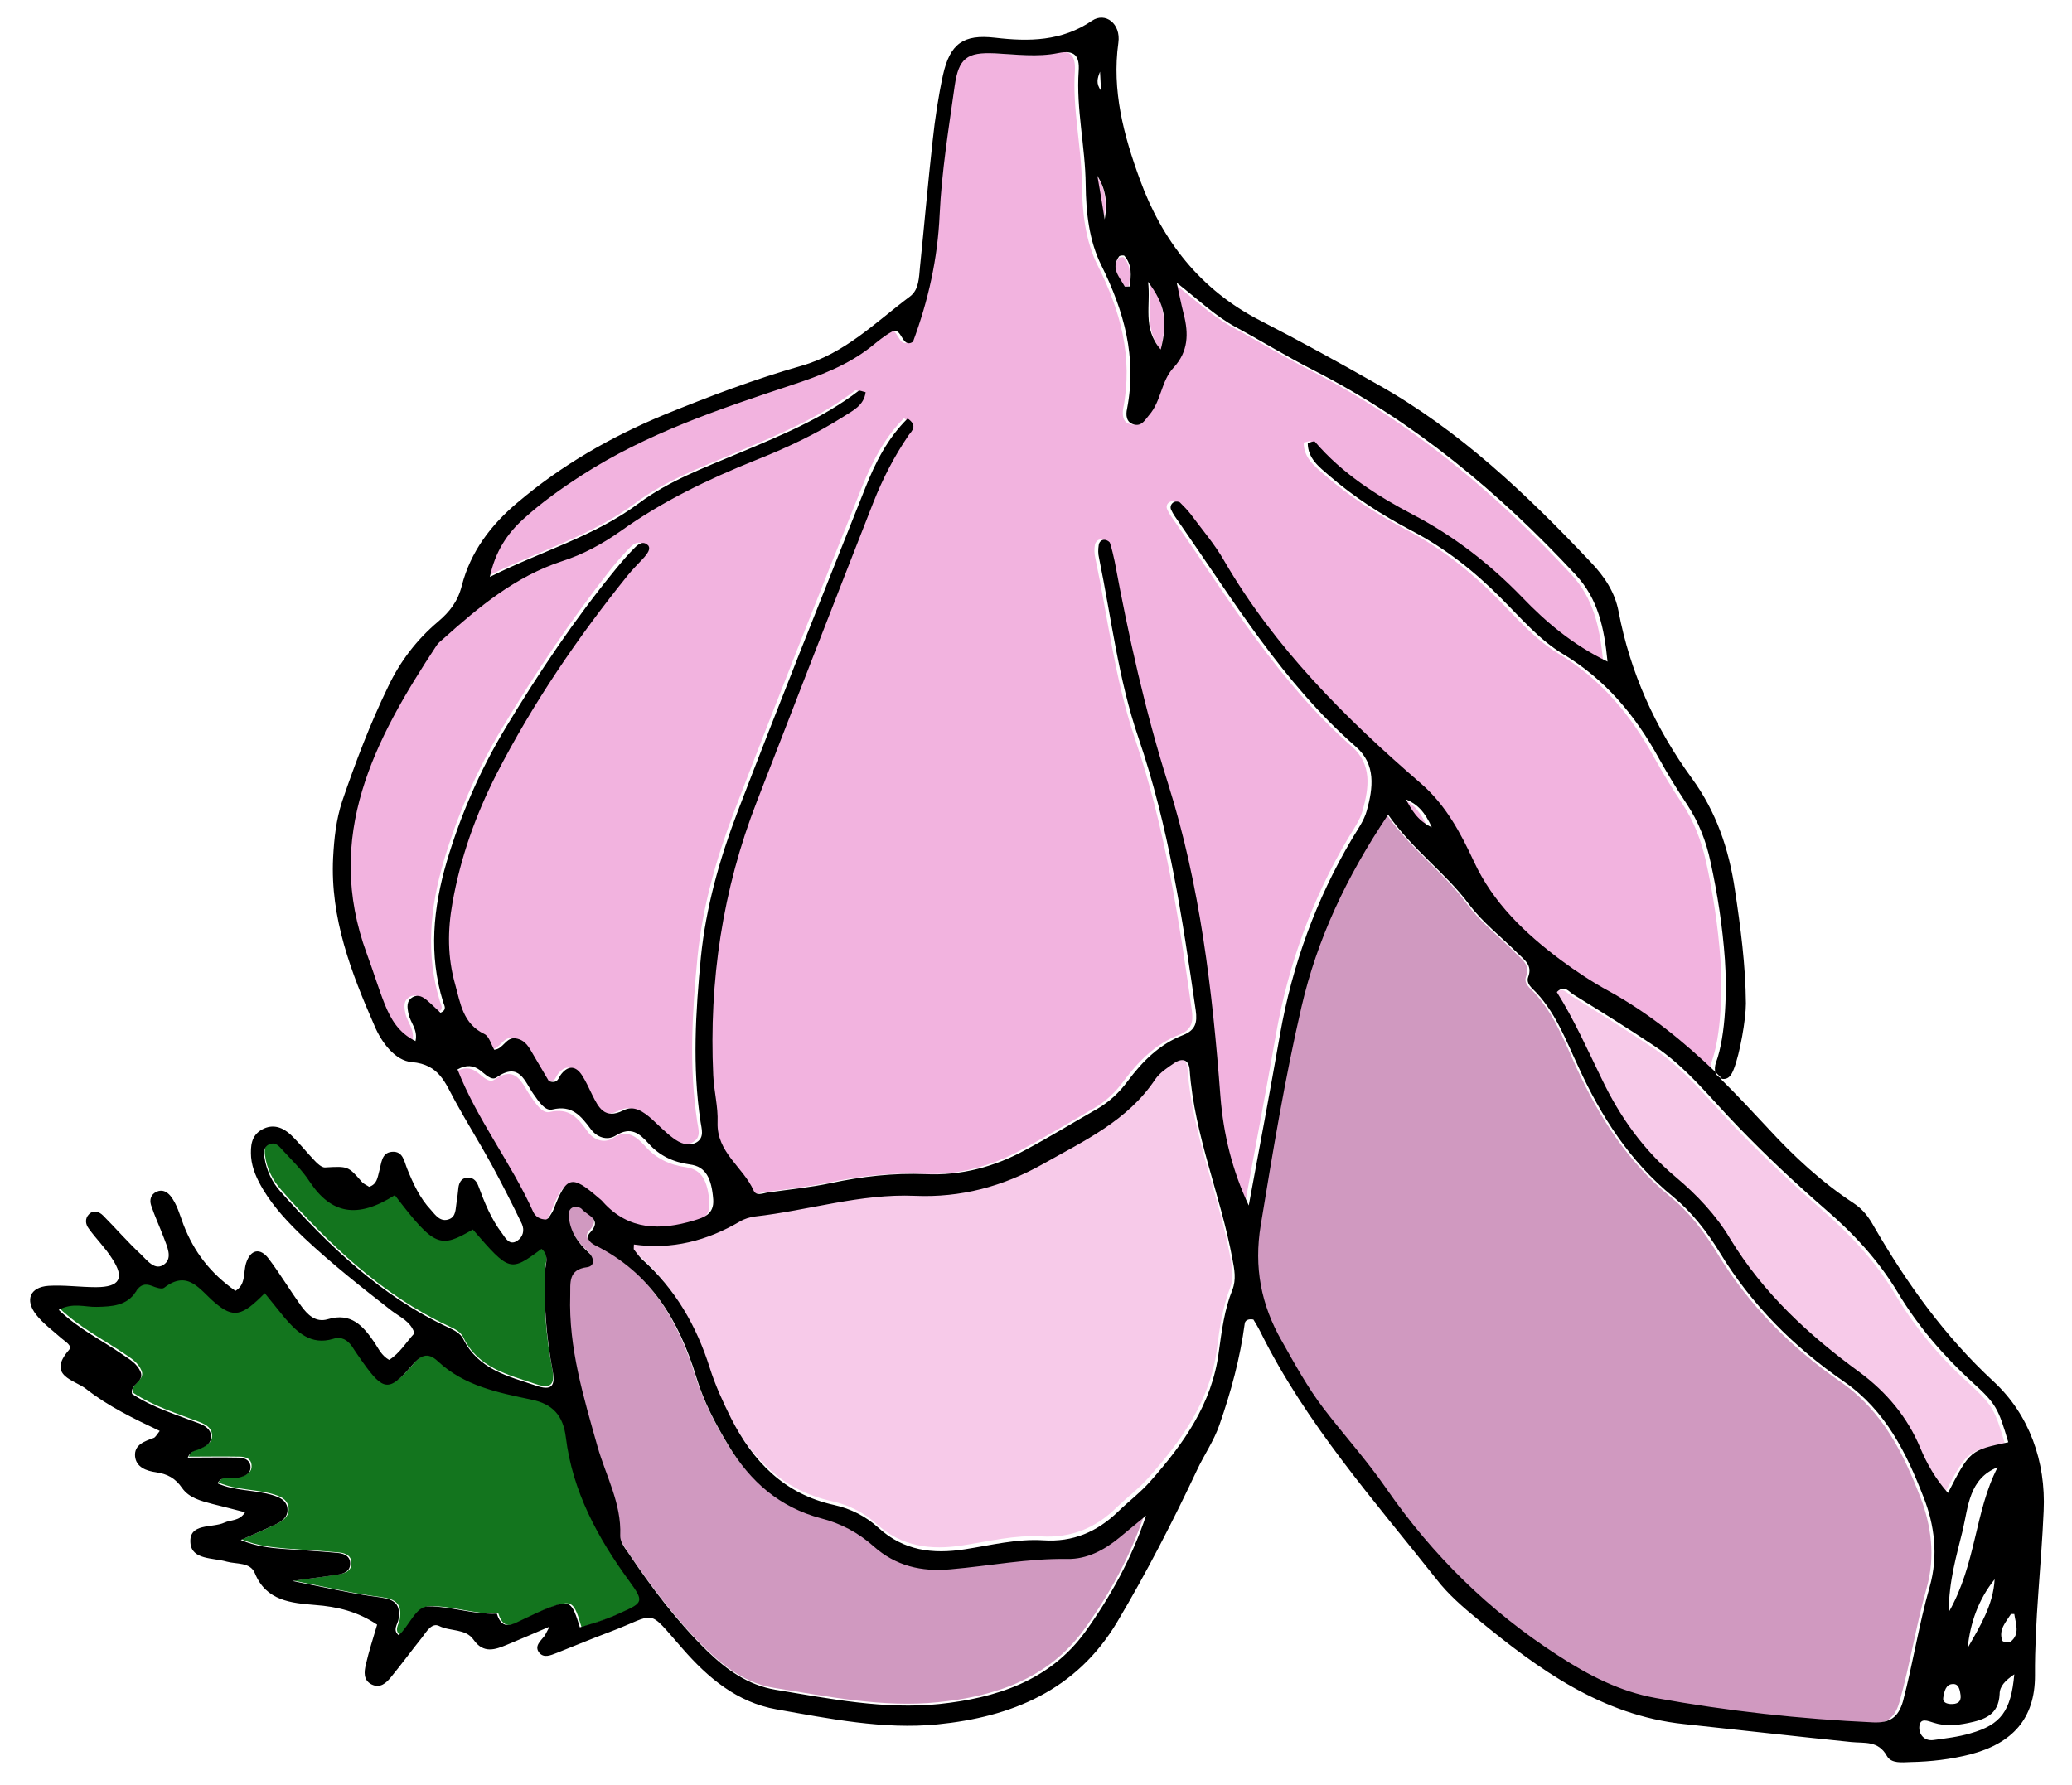 <svg width="65" height="56" viewBox="0 0 65 56" fill="none" xmlns="http://www.w3.org/2000/svg">
<path d="M22.255 37.727C22.287 38.2 21.964 38.294 21.653 38.389C20.613 38.704 19.626 38.704 18.826 37.811C18.784 37.758 18.732 37.716 18.68 37.674C17.838 36.939 17.693 36.981 17.277 38.042C17.246 38.137 17.184 38.221 17.132 38.294C17.111 38.315 17.08 38.336 17.049 38.357C16.872 38.347 16.716 38.273 16.643 38.116C15.947 36.571 14.887 35.226 14.284 33.628C14.565 33.471 14.773 33.492 14.98 33.649C15.136 33.765 15.334 33.986 15.5 33.88C16.207 33.387 16.373 34.007 16.654 34.406C16.81 34.627 17.007 34.942 17.246 34.889C17.859 34.742 18.13 35.078 18.431 35.499C18.618 35.762 18.951 35.888 19.221 35.709C19.678 35.415 19.959 35.657 20.239 35.961C20.582 36.35 21.008 36.55 21.528 36.623C22.027 36.697 22.203 37.065 22.255 37.727Z" fill="#F2B3DF"/>
<path d="M17.323 42.941C17.417 43.455 17.282 43.581 16.802 43.423C15.935 43.129 14.996 42.919 14.537 41.965C14.453 41.786 14.265 41.692 14.077 41.608C11.969 40.621 10.33 39.047 8.816 37.326C8.556 37.032 8.368 36.665 8.315 36.256C8.295 36.099 8.284 35.91 8.482 35.836C8.629 35.784 8.743 35.868 8.827 35.962C9.14 36.308 9.474 36.634 9.735 37.022C10.403 38.029 11.207 38.197 12.397 37.442C13.649 39.089 13.816 39.121 14.839 38.523C15.987 39.866 16.008 39.866 16.989 39.131C17.25 39.341 17.104 39.624 17.094 39.876C17.052 40.905 17.125 41.923 17.323 42.941Z" fill="#13751E"/>
<path d="M19.795 49.593C20.266 50.234 20.235 50.276 19.533 50.592C19.292 50.697 19.04 50.802 18.789 50.886C18.632 50.939 18.474 50.991 18.244 51.054C18.003 50.234 17.94 50.192 17.301 50.423C17.018 50.529 16.756 50.665 16.483 50.791C16.158 50.939 15.813 51.212 15.634 50.623C14.901 50.655 14.199 50.381 13.486 50.392C13.088 50.392 12.899 50.981 12.553 51.307C12.344 51.138 12.522 50.949 12.543 50.802C12.616 50.329 12.428 50.171 11.956 50.108C11.107 50.003 10.279 49.803 9.21 49.593C9.85 49.508 10.269 49.456 10.678 49.382C10.845 49.351 11.013 49.277 11.023 49.077C11.044 48.825 10.856 48.73 10.646 48.709C10.08 48.657 9.514 48.625 8.959 48.583C8.508 48.541 8.058 48.499 7.586 48.299C7.963 48.131 8.341 47.984 8.707 47.794C8.928 47.689 9.106 47.521 9.043 47.248C8.99 47.037 8.802 46.953 8.603 46.89C8.037 46.711 7.418 46.764 6.853 46.511C7.041 46.227 7.314 46.385 7.523 46.333C7.733 46.28 7.921 46.196 7.89 45.954C7.869 45.754 7.691 45.702 7.513 45.702C6.989 45.691 6.475 45.702 5.92 45.702C6.014 45.481 6.161 45.491 6.276 45.439C6.465 45.355 6.664 45.27 6.653 45.029C6.643 44.797 6.454 44.692 6.266 44.618C5.553 44.345 4.82 44.124 4.17 43.693C4.096 43.399 4.558 43.315 4.442 43.01C4.337 42.747 4.107 42.61 3.887 42.463C3.237 42.021 2.514 41.663 1.864 41.043C2.304 40.801 2.692 40.959 3.059 40.949C3.541 40.938 4.002 40.917 4.296 40.465C4.421 40.265 4.568 40.202 4.788 40.286C4.914 40.328 5.102 40.402 5.176 40.349C5.93 39.76 6.297 40.412 6.769 40.812C7.356 41.306 7.639 41.243 8.341 40.517C8.55 40.78 8.739 41.043 8.959 41.285C9.357 41.758 9.787 42.179 10.489 41.958C10.751 41.874 10.94 41.989 11.086 42.2C11.202 42.368 11.306 42.526 11.422 42.694C12.071 43.609 12.249 43.63 12.962 42.799C13.224 42.494 13.444 42.358 13.78 42.663C14.607 43.43 15.666 43.641 16.714 43.872C17.384 44.019 17.72 44.366 17.804 45.071C18.013 46.764 18.799 48.225 19.795 49.593Z" fill="#13751E"/>
<path d="M18.43 39.245C18.096 38.941 17.866 38.596 17.814 38.146C17.803 38.02 17.814 37.863 17.96 37.821C18.043 37.8 18.179 37.821 18.221 37.884C18.399 38.093 18.89 38.188 18.472 38.627C18.326 38.784 18.461 38.931 18.629 39.014C20.353 39.883 21.252 41.38 21.806 43.148C22.046 43.913 22.401 44.624 22.819 45.305C23.499 46.435 24.418 47.241 25.714 47.586C26.331 47.754 26.885 48.036 27.366 48.465C28.055 49.083 28.87 49.261 29.769 49.188C30.992 49.083 32.194 48.853 33.438 48.863C34.054 48.874 34.587 48.581 35.068 48.193C35.35 47.963 35.622 47.733 35.904 47.502C35.455 48.842 34.796 50.035 34.002 51.134C32.873 52.683 31.191 53.228 29.424 53.406C27.7 53.583 25.986 53.228 24.283 52.956C23.426 52.819 22.757 52.328 22.151 51.741C21.2 50.81 20.405 49.742 19.663 48.643C19.559 48.486 19.423 48.288 19.423 48.11C19.465 47.105 18.963 46.247 18.712 45.325C18.273 43.776 17.803 42.227 17.855 40.584C17.866 40.197 17.782 39.778 18.388 39.695C18.66 39.663 18.587 39.381 18.43 39.245Z" fill="#D099C0"/>
<path d="M19.814 39.133C19.793 39.113 19.814 39.071 19.814 38.977C21.007 39.133 22.116 38.852 23.141 38.259C23.277 38.175 23.454 38.123 23.611 38.102C25.285 37.915 26.928 37.384 28.633 37.457C30.066 37.519 31.395 37.165 32.64 36.468C33.937 35.739 35.307 35.114 36.176 33.812C36.312 33.604 36.563 33.447 36.782 33.302C37.044 33.125 37.232 33.218 37.253 33.541C37.4 35.572 38.226 37.447 38.592 39.425C38.655 39.758 38.718 40.071 38.592 40.394C38.352 41.019 38.257 41.675 38.174 42.331C37.965 43.945 37.065 45.194 36.029 46.361C35.726 46.705 35.349 46.986 35.014 47.309C34.366 47.944 33.602 48.256 32.671 48.204C31.834 48.152 31.018 48.36 30.202 48.485C29.198 48.642 28.288 48.527 27.503 47.819C27.106 47.454 26.614 47.215 26.101 47.1C24.532 46.757 23.559 45.736 22.869 44.382C22.618 43.882 22.377 43.362 22.21 42.831C21.781 41.508 21.122 40.352 20.076 39.425C19.971 39.352 19.887 39.238 19.814 39.133Z" fill="#F7CAE9"/>
<path d="M61.766 43.403C62.516 44.092 62.578 44.228 62.891 45.283C61.703 45.534 61.693 45.544 61.005 46.86C60.609 46.421 60.349 45.951 60.14 45.45C59.724 44.479 59.088 43.706 58.244 43.079C56.661 41.92 55.244 40.604 54.202 38.902C53.754 38.16 53.16 37.533 52.504 36.969C51.493 36.124 50.764 35.079 50.191 33.899C49.753 32.98 49.326 32.04 48.784 31.173C49.024 30.933 49.159 31.163 49.295 31.246C50.139 31.768 50.983 32.291 51.806 32.844C52.837 33.523 53.597 34.505 54.441 35.382C55.317 36.291 56.233 37.147 57.171 37.972C58.046 38.735 58.828 39.57 59.432 40.573C60.067 41.648 60.849 42.578 61.766 43.403Z" fill="#F7CAE9"/>
<path d="M60.254 47.002C60.577 47.851 60.722 48.825 60.441 49.82C60.108 50.994 59.92 52.219 59.586 53.403C59.441 53.906 59.18 54.095 58.659 54.063C56.376 53.959 54.114 53.707 51.863 53.299C50.748 53.099 49.757 52.576 48.798 51.958C46.651 50.564 44.879 48.825 43.43 46.709C42.826 45.839 42.117 45.043 41.471 44.195C40.971 43.535 40.575 42.801 40.168 42.078C39.522 40.937 39.292 39.753 39.511 38.443C39.886 36.149 40.262 33.854 40.783 31.592C41.273 29.465 42.169 27.516 43.493 25.547C44.264 26.657 45.286 27.359 46.015 28.354C46.443 28.931 47.026 29.381 47.537 29.894C47.746 30.104 48.017 30.271 47.871 30.649C47.819 30.785 47.902 30.911 47.996 31.005C48.715 31.696 49.048 32.608 49.445 33.477C50.164 35.038 51.05 36.442 52.394 37.542C52.989 38.024 53.458 38.642 53.854 39.292C54.854 40.947 56.188 42.278 57.742 43.356C59.076 44.278 59.722 45.63 60.254 47.002Z" fill="#D099C0"/>
<path d="M44.031 25.087C44.365 25.24 44.582 25.492 44.798 26.007C44.346 25.766 44.198 25.404 44.031 25.087Z" fill="#F2B3DF"/>
<path d="M34.371 5.46C34.632 5.839 34.75 6.229 34.632 6.84C34.525 6.261 34.454 5.86 34.371 5.46Z" fill="#F2B3DF"/>
<path d="M35.265 8.982C35.106 8.707 34.828 8.451 35.096 8.097C35.116 8.067 35.235 8.057 35.255 8.077C35.494 8.352 35.454 8.667 35.414 8.982C35.315 8.982 35.265 8.992 35.265 8.982Z" fill="#F2B3DF"/>
<path d="M36.058 8.833C36.534 9.563 36.618 10.071 36.413 10.98C35.88 10.303 36.132 9.563 36.058 8.833Z" fill="#F2B3DF"/>
<path d="M15.759 22.831C14.965 24.149 14.359 25.541 13.92 27.016C13.492 28.48 13.345 29.945 13.805 31.431C13.836 31.536 13.941 31.672 13.722 31.766C13.586 31.64 13.45 31.504 13.304 31.379C13.178 31.274 13.021 31.18 12.854 31.274C12.645 31.4 12.677 31.588 12.719 31.797C12.771 32.069 13.021 32.3 12.938 32.655C12.415 32.394 12.165 31.965 11.977 31.504C11.768 30.981 11.601 30.437 11.412 29.914C10.065 26.221 11.653 23.197 13.596 20.246C13.648 20.163 13.732 20.1 13.805 20.037C14.923 19.033 16.062 18.081 17.525 17.599C18.183 17.38 18.81 17.045 19.374 16.647C20.68 15.716 22.112 15.025 23.596 14.429C24.546 14.042 25.487 13.613 26.354 13.058C26.646 12.87 26.991 12.713 27.044 12.295C26.939 12.274 26.855 12.232 26.824 12.253C25.675 13.132 24.348 13.665 23.042 14.22C21.976 14.67 20.879 15.078 19.939 15.779C18.538 16.825 16.877 17.285 15.268 18.091C15.446 17.306 15.801 16.741 16.323 16.27C16.887 15.758 17.514 15.318 18.152 14.9C20.179 13.592 22.446 12.828 24.713 12.075C25.602 11.782 26.469 11.457 27.211 10.872C27.42 10.704 27.618 10.537 27.858 10.401C28.193 10.213 28.162 10.955 28.527 10.715C29.008 9.417 29.29 8.109 29.363 6.728C29.426 5.379 29.645 4.029 29.833 2.69C29.959 1.811 30.22 1.623 31.098 1.664C31.756 1.696 32.425 1.79 33.083 1.654C33.595 1.549 33.741 1.748 33.72 2.219C33.637 3.412 33.929 4.594 33.94 5.787C33.95 6.645 34.044 7.544 34.431 8.319C35.152 9.752 35.549 11.206 35.235 12.818C35.204 13.006 35.214 13.247 35.455 13.309C35.695 13.372 35.789 13.173 35.925 13.017C36.301 12.577 36.301 11.939 36.698 11.52C37.158 11.018 37.168 10.453 37.011 9.846C36.928 9.522 36.865 9.187 36.792 8.863C37.45 9.365 37.994 9.899 38.662 10.265C39.477 10.704 40.272 11.196 41.097 11.614C44.242 13.226 46.896 15.444 49.289 18.018C49.999 18.782 50.187 19.692 50.292 20.748C49.184 20.215 48.369 19.503 47.606 18.719C46.603 17.683 45.496 16.814 44.211 16.145C43.072 15.538 41.975 14.837 41.118 13.843C41.097 13.822 41.003 13.864 40.898 13.885C40.898 14.377 41.254 14.638 41.567 14.91C42.351 15.59 43.218 16.145 44.127 16.626C45.203 17.191 46.123 17.924 46.969 18.771C47.575 19.388 48.15 20.058 48.892 20.508C50.219 21.303 51.159 22.433 51.89 23.762C52.162 24.254 52.455 24.735 52.768 25.206C53.144 25.771 53.374 26.388 53.52 27.037C53.74 28.041 53.897 29.067 53.97 30.092C54.032 30.981 54.011 32.456 53.688 33.335C53.656 33.429 53.635 33.534 53.667 33.618C52.705 32.697 51.608 31.787 50.334 31.086C49.811 30.803 49.309 30.468 48.829 30.113C47.711 29.265 46.708 28.324 46.102 27.016C45.684 26.116 45.224 25.237 44.441 24.567C42.079 22.517 39.864 20.33 38.276 17.578C37.983 17.066 37.586 16.605 37.231 16.124C37.137 15.988 37.022 15.873 36.897 15.758C36.855 15.726 36.771 15.716 36.719 15.737C36.614 15.779 36.573 15.883 36.614 15.977C36.677 16.124 36.782 16.26 36.876 16.396C38.579 18.844 40.125 21.418 42.403 23.416C43.051 23.982 42.946 24.714 42.748 25.425C42.664 25.739 42.455 26.022 42.288 26.304C41.16 28.209 40.418 30.259 40.031 32.435C39.718 34.235 39.373 36.024 39.049 37.813C38.537 36.725 38.255 35.585 38.161 34.382C37.91 31.065 37.523 27.759 36.52 24.578C35.8 22.287 35.298 19.953 34.849 17.61C34.817 17.411 34.765 17.223 34.702 17.034C34.692 16.992 34.608 16.94 34.556 16.93C34.441 16.909 34.368 17.003 34.347 17.097C34.326 17.223 34.326 17.359 34.358 17.495C34.755 19.378 34.974 21.303 35.59 23.134C36.541 25.917 36.98 28.805 37.388 31.693C37.44 32.069 37.388 32.31 36.991 32.467C36.259 32.749 35.716 33.293 35.256 33.911C34.995 34.267 34.692 34.559 34.305 34.779C33.563 35.208 32.822 35.658 32.059 36.066C31.077 36.6 30.042 36.882 28.914 36.83C27.911 36.788 26.929 36.903 25.946 37.112C25.299 37.248 24.64 37.311 23.982 37.405C23.825 37.426 23.616 37.531 23.533 37.343C23.209 36.61 22.373 36.15 22.404 35.208C22.425 34.716 22.289 34.225 22.268 33.722C22.133 30.761 22.561 27.895 23.637 25.132C24.849 22.004 26.061 18.876 27.284 15.758C27.576 15.015 27.932 14.303 28.391 13.644C28.485 13.498 28.684 13.341 28.36 13.121C27.744 13.728 27.357 14.502 27.033 15.297C25.675 18.687 24.327 22.077 23.021 25.488C22.467 26.942 22.039 28.449 21.882 30.019C21.715 31.735 21.61 33.461 21.872 35.187C21.903 35.407 22.007 35.669 21.756 35.825C21.495 35.993 21.234 35.867 21.015 35.7C20.774 35.522 20.576 35.302 20.346 35.103C20.085 34.873 19.792 34.664 19.447 34.831C18.862 35.135 18.685 34.748 18.476 34.34C18.371 34.13 18.288 33.911 18.152 33.722C17.964 33.45 17.744 33.408 17.514 33.681C17.42 33.796 17.41 34.015 17.117 33.911C16.971 33.66 16.804 33.377 16.637 33.095C16.501 32.864 16.396 32.624 16.083 32.572C15.77 32.519 15.707 32.906 15.404 32.927C15.31 32.76 15.247 32.509 15.101 32.435C14.432 32.111 14.359 31.473 14.181 30.877C13.941 30.029 13.941 29.181 14.098 28.313C14.359 26.89 14.829 25.551 15.477 24.274C16.616 22.056 18.006 19.985 19.583 18.049C19.75 17.84 19.939 17.662 20.116 17.463C20.21 17.369 20.304 17.244 20.2 17.118C20.053 16.94 19.886 17.055 19.771 17.17C19.562 17.38 19.364 17.61 19.176 17.84C17.932 19.42 16.804 21.094 15.759 22.831Z" fill="#F2B3DF"/>
<path d="M53.691 33.673C53.745 33.727 53.799 33.773 53.845 33.827C53.76 33.796 53.714 33.735 53.691 33.673Z" fill="#F2B3DF"/>
<path d="M20.22 17.473C20.042 17.671 19.854 17.849 19.687 18.058C18.118 20.005 16.716 22.066 15.576 24.284C14.927 25.56 14.446 26.899 14.195 28.322C14.038 29.191 14.038 30.038 14.279 30.886C14.446 31.482 14.52 32.12 15.199 32.444C15.346 32.518 15.409 32.769 15.503 32.936C15.796 32.915 15.869 32.528 16.183 32.58C16.496 32.633 16.601 32.873 16.737 33.103C16.904 33.386 17.072 33.669 17.218 33.92C17.511 34.024 17.521 33.794 17.616 33.689C17.846 33.407 18.076 33.459 18.254 33.731C18.379 33.92 18.473 34.139 18.578 34.349C18.777 34.746 18.965 35.133 19.551 34.84C19.886 34.662 20.189 34.882 20.45 35.112C20.67 35.311 20.879 35.531 21.12 35.709C21.329 35.866 21.601 35.991 21.863 35.834C22.103 35.677 22.009 35.416 21.977 35.196C21.716 33.47 21.821 31.754 21.988 30.028C22.145 28.469 22.574 26.952 23.128 25.497C24.436 22.087 25.796 18.697 27.145 15.307C27.459 14.512 27.846 13.748 28.473 13.131C28.797 13.35 28.609 13.518 28.505 13.654C28.055 14.313 27.689 15.024 27.396 15.767C26.172 18.885 24.959 22.013 23.745 25.142C22.668 27.904 22.239 30.781 22.375 33.731C22.396 34.233 22.532 34.725 22.511 35.217C22.48 36.159 23.316 36.619 23.641 37.351C23.724 37.54 23.934 37.435 24.09 37.414C24.75 37.32 25.409 37.257 26.057 37.121C27.04 36.912 28.023 36.797 29.028 36.839C30.157 36.891 31.203 36.608 32.176 36.075C32.94 35.667 33.672 35.217 34.425 34.788C34.802 34.568 35.115 34.275 35.377 33.92C35.837 33.302 36.381 32.758 37.113 32.476C37.511 32.319 37.563 32.078 37.511 31.702C37.092 28.803 36.663 25.926 35.712 23.143C35.084 21.312 34.864 19.387 34.477 17.504C34.446 17.378 34.446 17.242 34.467 17.106C34.477 17.012 34.551 16.918 34.676 16.939C34.728 16.95 34.812 16.991 34.823 17.044C34.885 17.232 34.927 17.431 34.969 17.619C35.408 19.973 35.921 22.296 36.643 24.587C37.647 27.768 38.034 31.074 38.285 34.39C38.379 35.594 38.661 36.734 39.174 37.822C39.509 36.023 39.843 34.233 40.157 32.444C40.544 30.258 41.287 28.218 42.417 26.313C42.584 26.031 42.793 25.748 42.877 25.435C43.076 24.723 43.17 23.98 42.532 23.426C40.251 21.427 38.703 18.854 36.998 16.405C36.904 16.269 36.8 16.133 36.737 15.987C36.695 15.893 36.747 15.788 36.841 15.746C36.894 15.725 36.988 15.736 37.019 15.767C37.134 15.882 37.249 15.997 37.354 16.133C37.71 16.615 38.107 17.075 38.4 17.588C39.99 20.329 42.197 22.526 44.571 24.577C45.356 25.257 45.816 26.125 46.235 27.025C46.841 28.333 47.845 29.285 48.965 30.122C49.446 30.477 49.948 30.812 50.471 31.095C51.747 31.796 52.845 32.706 53.808 33.627C53.829 33.721 53.902 33.794 54.017 33.836C53.944 33.763 53.87 33.7 53.808 33.627C53.787 33.543 53.797 33.438 53.829 33.344C54.153 32.465 54.174 30.99 54.111 30.101C54.038 29.076 53.881 28.05 53.661 27.046C53.525 26.397 53.285 25.78 52.908 25.215C52.594 24.744 52.301 24.263 52.029 23.771C51.297 22.442 50.356 21.312 49.027 20.517C48.285 20.067 47.72 19.398 47.103 18.78C46.255 17.922 45.325 17.19 44.258 16.636C43.348 16.154 42.479 15.6 41.695 14.92C41.381 14.648 41.025 14.386 41.025 13.895C41.13 13.873 41.224 13.832 41.245 13.853C42.103 14.857 43.201 15.558 44.341 16.154C45.617 16.824 46.737 17.692 47.741 18.728C48.504 19.523 49.331 20.224 50.429 20.758C50.325 19.701 50.136 18.791 49.425 18.027C47.029 15.453 44.373 13.235 41.224 11.624C40.398 11.206 39.603 10.714 38.787 10.274C38.107 9.908 37.563 9.375 36.915 8.872C36.988 9.197 37.051 9.532 37.134 9.856C37.291 10.463 37.281 11.028 36.82 11.53C36.423 11.948 36.433 12.587 36.046 13.026C35.921 13.173 35.816 13.382 35.576 13.319C35.325 13.256 35.314 13.016 35.356 12.827C35.67 11.216 35.262 9.762 34.551 8.328C34.164 7.554 34.069 6.665 34.059 5.797C34.048 4.604 33.756 3.422 33.839 2.229C33.871 1.758 33.714 1.559 33.201 1.664C32.542 1.8 31.873 1.706 31.214 1.674C30.335 1.632 30.074 1.821 29.948 2.7C29.76 4.039 29.54 5.388 29.477 6.738C29.415 8.119 29.122 9.427 28.641 10.724C28.274 10.954 28.306 10.222 27.971 10.411C27.741 10.536 27.532 10.714 27.323 10.881C26.58 11.467 25.712 11.791 24.823 12.085C22.553 12.838 20.283 13.601 18.254 14.909C17.605 15.328 16.988 15.767 16.423 16.28C15.9 16.751 15.534 17.316 15.367 18.1C16.967 17.295 18.641 16.834 20.042 15.788C20.984 15.087 22.082 14.679 23.149 14.229C24.467 13.675 25.785 13.141 26.936 12.262C26.967 12.241 27.051 12.283 27.155 12.304C27.103 12.723 26.758 12.88 26.465 13.068C25.597 13.622 24.655 14.062 23.703 14.438C22.218 15.035 20.785 15.725 19.478 16.657C18.902 17.065 18.285 17.399 17.626 17.609C16.162 18.09 15.022 19.042 13.902 20.046C13.829 20.109 13.745 20.172 13.693 20.256C11.748 23.206 10.147 26.23 11.507 29.923C11.706 30.456 11.863 30.99 12.072 31.513C12.26 31.974 12.501 32.403 13.034 32.664C13.118 32.308 12.867 32.078 12.815 31.806C12.773 31.597 12.741 31.409 12.95 31.283C13.128 31.189 13.275 31.283 13.4 31.388C13.547 31.513 13.683 31.649 13.819 31.775C14.038 31.681 13.934 31.545 13.902 31.44C13.442 29.954 13.588 28.49 14.017 27.025C14.457 25.55 15.063 24.158 15.858 22.84C16.904 21.103 18.034 19.419 19.321 17.849C19.509 17.619 19.708 17.389 19.917 17.18C20.032 17.065 20.189 16.95 20.346 17.127C20.409 17.242 20.304 17.368 20.22 17.473ZM34.258 0.649C34.676 0.367 35.168 0.743 35.084 1.34C34.875 2.836 35.251 4.248 35.754 5.619C36.454 7.554 37.657 9.092 39.53 10.055C40.774 10.693 41.988 11.363 43.201 12.053C45.785 13.497 47.898 15.516 49.906 17.64C50.325 18.079 50.659 18.571 50.774 19.178C51.14 21.103 51.925 22.84 53.075 24.42C53.839 25.466 54.237 26.638 54.425 27.914C54.603 29.096 54.76 30.279 54.77 31.482C54.77 31.984 54.582 33.051 54.394 33.532C54.32 33.731 54.216 33.909 53.965 33.836C54.508 34.37 55 34.903 55.46 35.395C56.266 36.274 57.145 37.09 58.149 37.749C58.452 37.948 58.63 38.199 58.787 38.481C59.822 40.27 61.004 41.923 62.542 43.346C63.661 44.382 64.184 45.857 64.111 47.406C64.038 49.132 63.828 50.837 63.839 52.574C63.839 53.924 63.128 54.698 61.81 55.043C61.193 55.2 60.565 55.273 59.937 55.284C59.665 55.294 59.331 55.336 59.195 55.096C58.923 54.604 58.494 54.698 58.075 54.656C56.329 54.478 54.582 54.279 52.824 54.091C50.251 53.819 48.264 52.375 46.36 50.806C45.9 50.429 45.44 50.032 45.074 49.561C43.096 47.06 40.973 44.675 39.54 41.787C39.467 41.641 39.383 41.505 39.32 41.4C39.153 41.369 39.059 41.432 39.048 41.526C38.902 42.614 38.62 43.66 38.254 44.706C38.076 45.219 37.772 45.648 37.553 46.119C36.789 47.74 35.973 49.331 35.053 50.879C33.766 53.045 31.726 53.871 29.404 54.102C27.72 54.269 26.026 53.924 24.362 53.631C23.118 53.411 22.208 52.637 21.413 51.727C20.262 50.419 20.649 50.628 19.122 51.204C18.567 51.413 18.013 51.643 17.459 51.863C17.27 51.936 17.061 52.03 16.915 51.852C16.758 51.654 16.946 51.496 17.072 51.34C17.114 51.287 17.134 51.224 17.239 51.036C16.727 51.256 16.319 51.434 15.911 51.601C15.534 51.758 15.168 51.894 14.854 51.444C14.603 51.089 14.132 51.193 13.777 51.015C13.547 50.9 13.379 51.193 13.243 51.371C12.909 51.789 12.595 52.218 12.26 52.626C12.114 52.804 11.925 52.982 11.653 52.846C11.392 52.71 11.423 52.449 11.476 52.229C11.57 51.81 11.706 51.402 11.831 50.973C11.225 50.565 10.586 50.408 9.886 50.356C9.133 50.293 8.348 50.231 7.992 49.352C7.846 49.007 7.417 49.08 7.114 48.996C6.685 48.87 6.015 48.944 5.974 48.41C5.921 47.772 6.653 47.95 7.04 47.772C7.239 47.678 7.511 47.73 7.689 47.447C7.333 47.353 6.999 47.27 6.664 47.186C6.308 47.092 5.932 46.998 5.712 46.684C5.503 46.38 5.252 46.244 4.896 46.192C4.593 46.15 4.269 46.035 4.237 45.69C4.206 45.324 4.541 45.219 4.823 45.114C4.875 45.093 4.907 45.031 5.011 44.895C4.195 44.508 3.39 44.12 2.7 43.576C2.344 43.294 1.455 43.168 2.166 42.352C2.281 42.216 2.041 42.091 1.925 41.986C1.654 41.745 1.35 41.526 1.131 41.243C0.775 40.783 0.942 40.385 1.518 40.343C2.009 40.312 2.511 40.385 3.013 40.385C3.756 40.385 3.923 40.103 3.515 39.486C3.306 39.151 3.013 38.868 2.783 38.544C2.679 38.408 2.658 38.23 2.794 38.094C2.94 37.948 3.118 38.021 3.233 38.136C3.63 38.533 3.997 38.962 4.415 39.35C4.614 39.538 4.865 39.894 5.158 39.663C5.419 39.465 5.241 39.109 5.137 38.827C5.011 38.492 4.854 38.157 4.739 37.812C4.687 37.644 4.729 37.477 4.907 37.393C5.084 37.309 5.231 37.383 5.346 37.519C5.555 37.78 5.639 38.115 5.754 38.419C6.089 39.287 6.601 39.946 7.386 40.501C7.72 40.302 7.626 39.935 7.72 39.632C7.856 39.203 8.16 39.13 8.432 39.496C8.787 39.967 9.101 40.49 9.446 40.971C9.645 41.243 9.896 41.505 10.283 41.39C11.015 41.17 11.392 41.599 11.748 42.122C11.873 42.31 11.967 42.53 12.208 42.666C12.543 42.457 12.741 42.112 13.003 41.829C12.877 41.453 12.553 41.327 12.291 41.128C11.35 40.396 10.409 39.653 9.54 38.837C9.059 38.377 8.599 37.895 8.254 37.32C8.066 37.006 7.909 36.671 7.877 36.305C7.856 35.96 7.877 35.625 8.222 35.437C8.568 35.248 8.881 35.374 9.133 35.614C9.394 35.866 9.624 36.159 9.875 36.42C9.959 36.514 10.095 36.629 10.189 36.629C10.921 36.587 10.921 36.587 11.35 37.079C11.413 37.153 11.507 37.184 11.58 37.236C11.831 37.153 11.842 36.943 11.894 36.755C11.967 36.514 11.957 36.169 12.291 36.138C12.647 36.106 12.678 36.441 12.773 36.671C12.961 37.132 13.17 37.592 13.515 37.958C13.662 38.126 13.819 38.356 14.091 38.251C14.31 38.167 14.289 37.927 14.321 37.738C14.352 37.571 14.363 37.404 14.383 37.247C14.404 37.111 14.467 36.985 14.614 36.954C14.802 36.912 14.938 37.027 15.001 37.194C15.199 37.728 15.409 38.251 15.754 38.701C15.858 38.847 15.984 39.088 16.224 38.931C16.402 38.816 16.465 38.607 16.371 38.398C16.068 37.77 15.754 37.153 15.419 36.535C15.053 35.866 14.645 35.217 14.279 34.547C13.965 33.982 13.787 33.397 12.919 33.323C12.396 33.281 11.967 32.706 11.748 32.183C11.015 30.509 10.356 28.803 10.45 26.91C10.482 26.303 10.545 25.717 10.733 25.142C11.151 23.918 11.612 22.704 12.176 21.543C12.553 20.747 13.076 20.067 13.745 19.502C14.101 19.199 14.363 18.875 14.488 18.372C14.76 17.316 15.398 16.468 16.235 15.767C17.616 14.595 19.164 13.706 20.827 13.016C22.239 12.44 23.672 11.896 25.137 11.478C26.507 11.091 27.469 10.107 28.547 9.301C28.829 9.092 28.829 8.705 28.86 8.381C28.996 7.062 29.111 5.734 29.258 4.415C29.331 3.725 29.436 3.034 29.582 2.354C29.802 1.371 30.22 1.068 31.214 1.183C32.281 1.308 33.306 1.298 34.258 0.649ZM63.075 51.507C63.379 51.266 63.232 50.942 63.19 50.639C63.19 50.639 63.138 50.639 63.086 50.639C62.929 50.89 62.688 51.13 62.814 51.476C62.824 51.517 63.023 51.549 63.075 51.507ZM61.81 54.384C62.772 54.112 63.086 53.683 63.19 52.532C62.898 52.731 62.73 52.909 62.73 53.15C62.699 53.809 62.249 53.955 61.736 54.06C61.381 54.133 61.015 54.164 60.659 54.049C60.481 53.997 60.23 53.871 60.209 54.185C60.199 54.416 60.366 54.635 60.659 54.593C61.025 54.541 61.423 54.499 61.81 54.384ZM63.002 45.25C62.688 44.194 62.626 44.047 61.872 43.367C60.962 42.53 60.167 41.609 59.529 40.542C58.923 39.538 58.149 38.701 57.26 37.937C56.308 37.111 55.398 36.253 54.519 35.343C53.672 34.474 52.908 33.48 51.873 32.8C51.046 32.246 50.199 31.723 49.352 31.199C49.216 31.116 49.08 30.886 48.839 31.126C49.383 31.994 49.801 32.936 50.251 33.857C50.816 35.039 51.559 36.085 52.573 36.933C53.232 37.487 53.839 38.126 54.278 38.868C55.314 40.574 56.747 41.892 58.337 43.053C59.184 43.681 59.833 44.455 60.241 45.428C60.45 45.931 60.722 46.401 61.109 46.841C61.799 45.502 61.81 45.502 63.002 45.25ZM61.726 51.706C62.113 51.026 62.531 50.356 62.573 49.55C62.061 50.189 61.81 50.911 61.726 51.706ZM61.13 50.586C61.998 49.069 61.946 47.427 62.667 46.035C61.768 46.391 61.747 47.27 61.569 48.023C61.381 48.797 61.14 49.582 61.13 50.586ZM61.182 53.463C61.402 53.474 61.527 53.401 61.506 53.191C61.485 53.035 61.454 52.825 61.266 52.836C61.036 52.836 60.994 53.076 60.962 53.254C60.931 53.411 61.067 53.453 61.182 53.463ZM60.534 49.791C60.816 48.797 60.68 47.824 60.345 46.977C59.812 45.606 59.163 44.257 57.845 43.346C56.287 42.269 54.937 40.929 53.944 39.287C53.546 38.638 53.065 38.021 52.479 37.54C51.13 36.441 50.23 35.029 49.519 33.48C49.111 32.612 48.776 31.691 48.065 31.011C47.971 30.917 47.887 30.791 47.94 30.655C48.086 30.279 47.814 30.111 47.605 29.902C47.092 29.389 46.507 28.939 46.078 28.364C45.335 27.37 44.32 26.669 43.546 25.56C42.228 27.527 41.318 29.473 40.827 31.597C40.304 33.857 39.927 36.148 39.55 38.439C39.331 39.758 39.561 40.94 40.209 42.07C40.617 42.792 41.015 43.524 41.517 44.183C42.166 45.031 42.877 45.815 43.484 46.694C44.938 48.797 46.716 50.544 48.87 51.936C49.833 52.564 50.827 53.076 51.946 53.275C54.195 53.683 56.475 53.934 58.766 54.039C59.289 54.06 59.55 53.882 59.697 53.38C60.011 52.187 60.199 50.963 60.534 49.791ZM44.917 25.958C44.697 25.466 44.456 25.225 44.101 25.079C44.279 25.382 44.435 25.727 44.917 25.958ZM38.661 40.469C38.787 40.145 38.724 39.82 38.661 39.496C38.295 37.508 37.469 35.625 37.322 33.585C37.302 33.261 37.113 33.177 36.852 33.344C36.632 33.491 36.392 33.648 36.245 33.857C35.377 35.165 34.007 35.792 32.71 36.525C31.465 37.226 30.136 37.581 28.703 37.519C26.998 37.445 25.356 37.979 23.683 38.167C23.526 38.188 23.348 38.241 23.212 38.324C22.176 38.931 21.078 39.214 19.886 39.046C19.886 39.14 19.875 39.182 19.886 39.203C19.969 39.308 20.042 39.412 20.137 39.507C21.183 40.438 21.852 41.599 22.27 42.928C22.438 43.461 22.678 43.984 22.929 44.487C23.62 45.847 24.593 46.872 26.162 47.217C26.685 47.333 27.166 47.573 27.563 47.939C28.348 48.651 29.258 48.766 30.262 48.609C31.078 48.483 31.894 48.274 32.73 48.326C33.651 48.389 34.415 48.065 35.074 47.427C35.408 47.102 35.785 46.82 36.088 46.474C37.124 45.303 38.023 44.047 38.233 42.426C38.327 41.756 38.41 41.086 38.661 40.469ZM36.413 10.965C36.643 10.065 36.548 9.553 36.015 8.841C36.109 9.563 35.827 10.295 36.413 10.965ZM35.952 47.552C35.67 47.782 35.398 48.013 35.115 48.243C34.645 48.63 34.101 48.923 33.484 48.912C32.249 48.891 31.036 49.132 29.812 49.237C28.913 49.32 28.097 49.132 27.406 48.515C26.925 48.086 26.371 47.793 25.754 47.636C24.457 47.291 23.536 46.485 22.856 45.355C22.438 44.664 22.072 43.964 21.842 43.2C21.298 41.421 20.398 39.925 18.662 39.067C18.505 38.983 18.358 38.837 18.505 38.68C18.913 38.251 18.432 38.146 18.254 37.937C18.201 37.874 18.065 37.853 17.992 37.874C17.846 37.916 17.825 38.073 17.846 38.199C17.898 38.649 18.128 38.994 18.463 39.297C18.62 39.433 18.693 39.716 18.421 39.758C17.814 39.831 17.898 40.26 17.888 40.647C17.835 42.29 18.306 43.828 18.745 45.386C19.007 46.307 19.498 47.165 19.457 48.169C19.446 48.347 19.582 48.546 19.697 48.703C20.44 49.812 21.235 50.869 22.187 51.8C22.793 52.386 23.463 52.867 24.321 53.014C26.026 53.296 27.741 53.641 29.467 53.463C31.235 53.275 32.929 52.742 34.048 51.193C34.843 50.084 35.502 48.891 35.952 47.552ZM35.44 8.988C35.482 8.653 35.523 8.318 35.272 8.025C35.251 8.004 35.126 8.015 35.105 8.046C34.833 8.423 35.126 8.695 35.283 8.988C35.293 8.998 35.346 8.988 35.44 8.988ZM34.655 6.885C34.76 6.278 34.655 5.891 34.425 5.514C34.498 5.912 34.561 6.309 34.655 6.885ZM34.54 2.846C34.53 2.605 34.519 2.459 34.509 2.25C34.425 2.459 34.373 2.616 34.54 2.846ZM21.768 38.293C22.072 38.199 22.406 38.105 22.375 37.634C22.323 36.975 22.145 36.598 21.643 36.535C21.12 36.462 20.691 36.263 20.346 35.876C20.063 35.562 19.791 35.332 19.321 35.625C19.038 35.803 18.714 35.677 18.526 35.416C18.222 35.008 17.94 34.662 17.333 34.809C17.093 34.872 16.894 34.547 16.737 34.328C16.455 33.93 16.298 33.302 15.576 33.804C15.419 33.92 15.22 33.7 15.053 33.574C14.854 33.428 14.634 33.397 14.352 33.553C14.969 35.133 16.036 36.483 16.727 38.021C16.8 38.178 16.946 38.261 17.134 38.261C17.166 38.241 17.197 38.23 17.218 38.199C17.27 38.115 17.333 38.031 17.365 37.948C17.773 36.891 17.93 36.849 18.777 37.581C18.829 37.623 18.881 37.665 18.923 37.718C19.729 38.607 20.722 38.607 21.768 38.293ZM19.478 50.597C20.178 50.283 20.21 50.252 19.739 49.603C18.745 48.243 17.961 46.788 17.752 45.104C17.668 44.403 17.333 44.047 16.664 43.911C15.618 43.691 14.561 43.482 13.735 42.708C13.4 42.394 13.181 42.541 12.919 42.844C12.208 43.671 12.03 43.65 11.381 42.739C11.266 42.572 11.151 42.415 11.047 42.248C10.9 42.038 10.712 41.923 10.45 42.007C9.75 42.216 9.321 41.798 8.923 41.337C8.714 41.086 8.515 40.825 8.306 40.574C7.595 41.296 7.323 41.369 6.737 40.867C6.266 40.469 5.9 39.82 5.147 40.406C5.074 40.459 4.886 40.396 4.76 40.343C4.541 40.26 4.394 40.312 4.269 40.521C3.976 40.971 3.515 40.992 3.034 41.003C2.668 41.013 2.281 40.856 1.842 41.097C2.49 41.714 3.212 42.059 3.861 42.509C4.08 42.656 4.31 42.792 4.415 43.053C4.53 43.357 4.07 43.43 4.143 43.733C4.792 44.162 5.524 44.382 6.235 44.654C6.423 44.727 6.612 44.832 6.622 45.062C6.633 45.303 6.434 45.386 6.246 45.47C6.13 45.523 5.984 45.512 5.89 45.732C6.434 45.732 6.957 45.721 7.48 45.732C7.647 45.732 7.825 45.794 7.856 45.983C7.888 46.234 7.699 46.307 7.49 46.359C7.271 46.412 6.999 46.255 6.821 46.537C7.375 46.788 8.003 46.736 8.568 46.914C8.766 46.977 8.955 47.06 9.007 47.27C9.07 47.542 8.892 47.709 8.672 47.814C8.306 47.992 7.93 48.148 7.553 48.316C8.024 48.515 8.474 48.567 8.923 48.598C9.488 48.64 10.053 48.672 10.607 48.724C10.817 48.745 11.005 48.839 10.984 49.09C10.973 49.289 10.806 49.362 10.639 49.394C10.231 49.467 9.812 49.509 9.174 49.603C10.241 49.812 11.078 50.011 11.915 50.115C12.386 50.178 12.574 50.335 12.501 50.806C12.48 50.953 12.302 51.141 12.511 51.308C12.856 50.984 13.045 50.398 13.442 50.398C14.153 50.398 14.854 50.66 15.586 50.628C15.764 51.204 16.109 50.942 16.434 50.795C16.706 50.67 16.967 50.534 17.25 50.429C17.877 50.199 17.94 50.241 18.191 51.057C18.421 50.984 18.578 50.942 18.735 50.89C18.986 50.806 19.237 50.712 19.478 50.597ZM16.81 43.472C17.291 43.639 17.438 43.503 17.333 42.99C17.145 41.976 17.061 40.961 17.093 39.925C17.103 39.684 17.25 39.402 16.988 39.182C16.005 39.915 15.984 39.904 14.833 38.575C13.808 39.172 13.641 39.14 12.386 37.498C11.204 38.251 10.388 38.084 9.718 37.079C9.467 36.692 9.122 36.368 8.808 36.023C8.725 35.928 8.61 35.834 8.463 35.897C8.264 35.97 8.275 36.159 8.296 36.316C8.358 36.724 8.536 37.09 8.798 37.383C10.325 39.099 11.957 40.668 14.07 41.651C14.258 41.735 14.446 41.84 14.53 42.007C15.011 42.97 15.942 43.179 16.81 43.472Z" fill="black"/>
</svg>
